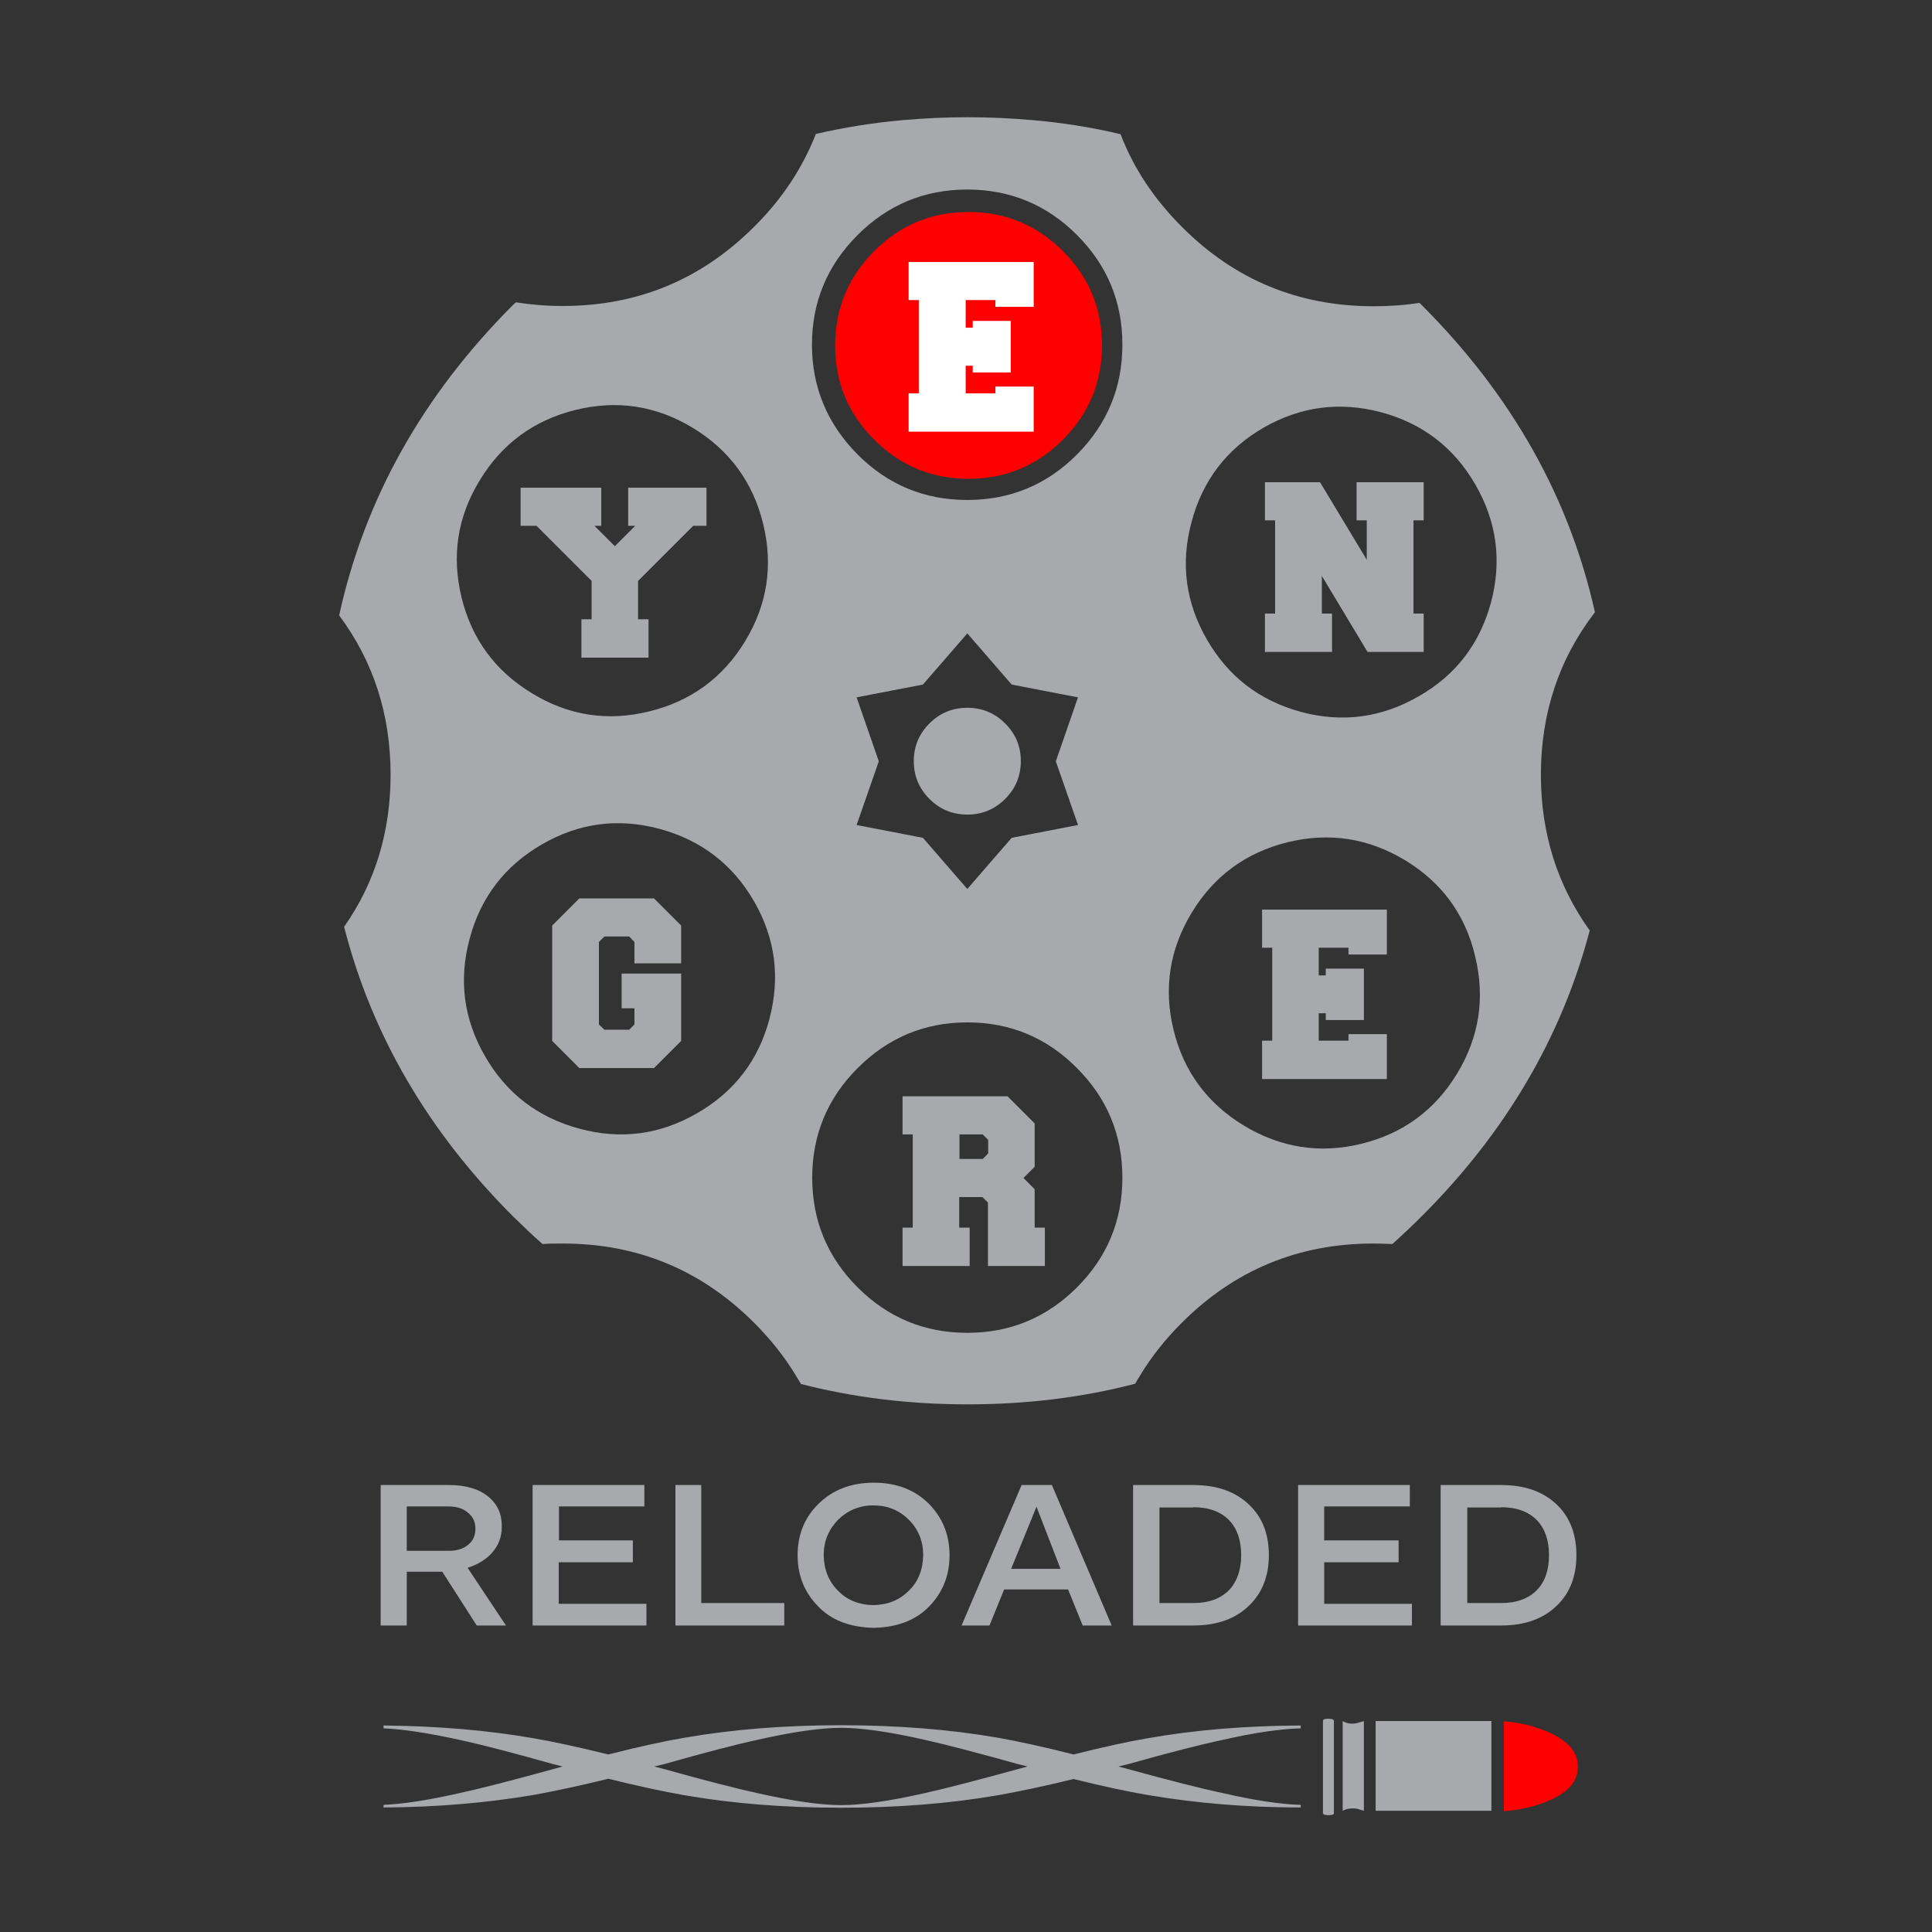 <svg xmlns="http://www.w3.org/2000/svg" xmlns:xlink="http://www.w3.org/1999/xlink" version="1.1" id="layer_1" x="0px" y="0px" viewBox="0 0 740 740" style="enable-background:new 0 0 740 740;" xml:space="preserve">
    <rect x="0" y="0" width="740" height="740" fill="#333333" stroke="none"/>
    <style type="text/css">
	.st0{fill:#FFFFFF;}
</style>
    <g transform="matrix( 0.998, 0, 0, 0.998, -563.15,-193.75) ">
        <g>
            <g id="Layer0_0_MEMBER_0_MEMBER_0_FILL">
                <path d="M972.2,362.9c10-10,15-22.1,15-36.2c0-14.2-5-26.2-15-36.2s-22.1-15-36.2-15c-14.2,0-26.2,5-36.2,15s-15,22.1-15,36.2     c0,14.2,5,26.2,15,36.2c10,10,22.1,15,36.2,15C950.1,377.9,962.2,372.9,972.2,362.9z" fill="red"/>
                <g>
                    <path class="st0" d="M946.3,345.1v-2.6H961v17.3H913v-14.7h3.9v-35.8H913v-14.6H961v17.2h-14.7v-2.6h-11.4v10.6h2.7v-2.6h14.6      v19.8h-14.6v-2.6h-2.7v10.6H946.3z"/>
                </g>
            </g>
        </g>
    </g>
    <g transform="matrix( 1, 0, 0, 1, 0,0) ">
        <g>
            <g id="Layer0_0_MEMBER_1_FILL">
                <path fill="#a8a9ad" d="M478.6,576.5c-5.2-5.1-12.3-7.7-21.5-7.7H434v53.8h23.1c9.1,0,16.3-2.6,21.5-7.8c4.9-4.8,7.4-11.2,7.4-19.1     C486,587.7,483.6,581.3,478.6,576.5 M457.1,577.3c5.9,0,10.5,1.7,13.7,5c3.1,3.3,4.6,7.7,4.6,13.4c0,5.6-1.6,10.1-4.6,13.3     c-3.2,3.3-7.8,5-13.7,5h-13v-36.6H457.1 M402.9,568.8h-11.6l-23,53.8H379l5.6-13.8h24.5l5.6,13.8h11.1L402.9,568.8 M406.2,600.9     h-18.9l9.7-23.8L406.2,600.9 M596.5,576.5c-5.2-5.1-12.3-7.7-21.5-7.7h-23.2v53.8H575c9.1,0,16.3-2.6,21.5-7.8     c4.9-4.8,7.3-11.2,7.3-19.1C603.8,587.7,601.4,581.3,596.5,576.5 M575,577.3c5.9,0,10.5,1.7,13.7,5c3.1,3.3,4.6,7.7,4.6,13.4     c0,5.6-1.5,10.1-4.6,13.3c-3.2,3.3-7.8,5-13.7,5h-13v-36.6H575 M507.2,590v-13H540v-8.2h-42.8v53.8h43.6v-8.3h-33.6v-15.9h28.5     V590H507.2 M305.5,595.7c0,7.7,2.6,14.2,7.8,19.5c5,5.3,12.1,8.1,21.4,8.3c9.1-0.2,16.2-3,21.3-8.3c5.1-5.3,7.7-11.8,7.7-19.5     c0-7.7-2.6-14.2-7.7-19.5c-5.4-5.5-12.5-8.3-21.3-8.3c-8.8,0-15.9,2.8-21.4,8.3C308.1,581.4,305.5,587.9,305.5,595.7 M321,609.3     c-3.6-3.6-5.4-8.1-5.5-13.6c0-5.4,1.9-9.9,5.5-13.6c3.7-3.6,8.2-5.5,13.5-5.5s9.9,1.8,13.6,5.5c3.7,3.7,5.5,8.2,5.5,13.6     c-0.1,5.5-1.9,10.1-5.5,13.6c-3.6,3.6-8.1,5.4-13.6,5.5C329,614.7,324.5,612.9,321,609.3 M268.6,568.8h-9.9v53.8h41.7v-8.6h-31.8     V568.8 M214.1,590v-13h32.7v-8.2h-42.8v53.8h43.6v-8.3h-33.6v-15.9h28.4V590H214.1 M187.1,573.3c-3.6-3-8.7-4.5-15.1-4.5h-26.2     v53.8h10V602h13.6l13.2,20.6h11.2l-14.7-22.1c4.1-1.3,7.2-3.3,9.4-5.8c2.4-2.7,3.7-6,3.7-9.8C192.3,580,190.6,576.2,187.1,573.3      M182.1,585.5c0,2.6-0.9,4.7-2.8,6.2c-1.8,1.5-4.2,2.3-7.4,2.3h-16.1v-17h15.9c3.1,0,5.5,0.7,7.3,2.2     C181.1,580.8,182.1,582.9,182.1,585.5 M146.9,691.3v1c20.6-0.1,39.8-1.8,57.5-4.8c7.7-1.4,17.2-3.4,28.6-6.2     c11.3,2.8,21,4.9,29.1,6.3c18.4,3.2,38.4,4.8,60.1,4.8c21.6,0,41.7-1.6,60.1-4.8c7.9-1.4,17.5-3.4,28.9-6.2     c11.2,2.8,20.6,4.8,28.3,6.1c18.1,3.1,37.6,4.8,58.7,4.8v-1c-7.7-0.2-17.6-1.7-29.8-4.5c-8.2-1.7-20.3-4.8-36.3-9.2l-3.7-1     l3.7-0.9c16-4.5,28.1-7.6,36.3-9.3c12.2-2.8,22.1-4.2,29.8-4.4v-1.1c-21.1,0.1-40.6,1.7-58.7,4.9c-7.7,1.3-17.1,3.4-28.3,6.2     c-11.4-2.9-21-5-28.9-6.4c-18.4-3.2-38.5-4.8-60.1-4.8c-21.7,0-41.7,1.6-60.1,4.8c-8.1,1.4-17.8,3.5-29.1,6.4     c-11.4-2.8-20.9-4.9-28.6-6.2c-17.7-3.1-36.9-4.7-57.5-4.9v1.1c7.5,0.3,17.2,1.8,29.1,4.4c7.9,1.7,19.9,4.8,35.9,9.3l3.6,0.9     l-3.6,1c-16,4.4-28,7.5-35.9,9.2C164.1,689.5,154.4,691,146.9,691.3 M254.4,677.6l-3.8-1l3.8-0.9c15.8-4.5,27.8-7.6,36.1-9.4     c13.4-3,23.9-4.5,31.7-4.5s18.3,1.5,31.6,4.5c8,1.8,20.1,4.9,36.1,9.4l3.7,0.9l-3.7,1c-16,4.4-28,7.5-36.1,9.3     c-13.3,3-23.9,4.5-31.6,4.5s-18.3-1.5-31.7-4.5C282.2,685.1,270.1,682,254.4,677.6 M544.9,117.2c-0.4-0.4-0.8-0.8-1.2-1.2     c-5.7,0.9-11.6,1.3-17.6,1.3c-28.7,0-53.2-10.1-73.4-30.4c-10.6-10.6-18.5-22.4-23.5-35.5c-10.9-2.6-22.2-4.4-33.8-5.4     c-8.1-0.7-16.4-1.1-24.8-1.1c-8.4,0-16.6,0.4-24.7,1.1c-11.4,1-22.5,2.8-33.4,5.3c-5.1,13-12.9,24.9-23.6,35.5     c-20.3,20.3-44.7,30.4-73.4,30.4c-6.2,0-12.1-0.5-17.9-1.4c-0.4,0.4-0.9,0.8-1.3,1.2c-34.4,34.5-56.6,74-66.4,118.7     c13.1,17.6,19.7,37.9,19.7,61c0,21.9-5.9,41.3-17.8,58.3c10.6,41.4,32.1,78.2,64.4,110.6c3.8,3.7,7.6,7.4,11.6,10.9     c2.5-0.2,5.1-0.2,7.7-0.2c28.7,0,53.1,10.1,73.4,30.4c6.3,6.3,11.6,13,15.9,20.1c0.7,1.1,1.3,2.2,2,3.3     c20.2,5.2,41.4,7.8,63.8,7.8c22.5,0,43.9-2.6,64.2-7.9c0.6-1.1,1.2-2.1,1.9-3.2c4.3-7.1,9.6-13.8,15.9-20.1     c20.3-20.3,44.8-30.4,73.4-30.4c2.4,0,4.9,0.1,7.3,0.2c3.9-3.5,7.7-7.1,11.5-10.9c32-32,53.4-68.5,64.1-109.2     c-12.4-17.3-18.7-37.2-18.7-59.6c0-23.6,6.9-44.4,20.7-62.3C601.1,190.5,579,151.4,544.9,117.2 M529,157.9     c15.9,4.3,27.9,13.5,36.1,27.7c8.2,14.2,10.2,29.2,6,45.1c-4.3,15.9-13.5,27.9-27.7,36c-14.2,8.2-29.2,10.2-45,6     c-15.9-4.3-27.9-13.5-36.1-27.7c-8.2-14.2-10.2-29.2-5.9-45.1c4.2-15.8,13.4-27.9,27.6-36.1C498.1,155.7,513.1,153.7,529,157.9      M328.5,90c11.6-11.6,25.6-17.4,42-17.4c16.4,0,30.4,5.8,42,17.4c11.6,11.6,17.4,25.6,17.4,42s-5.8,30.4-17.4,42.1     c-11.6,11.6-25.6,17.4-42,17.4c-16.4,0-30.4-5.8-42-17.4C316.9,162.4,311,148.4,311,132S316.9,101.6,328.5,90 M336.6,291.6     l-8.5-24.5l25.4-4.9l17-19.6l17,19.6l25.4,4.9l-8.5,24.5l8.5,24.4l-25.4,4.9l-17,19.6l-17-19.6l-25.4-4.9L336.6,291.6      M449.5,394.5c-3.9-16-1.5-31,7-45c8.5-14,20.8-23,36.7-26.9c15.9-3.9,30.9-1.6,45,6.9c14,8.5,23,20.7,26.8,36.7     c3.9,16,1.6,31-6.9,45c-8.5,14-20.7,23-36.7,26.9c-15.9,3.9-30.9,1.5-45-7C462.4,422.6,453.4,410.4,449.5,394.5 M183.8,183.9     c8.5-14,20.8-23,36.7-26.9c15.9-3.9,30.9-1.6,44.9,6.9c14,8.5,23,20.8,26.9,36.7c3.9,16,1.6,31-6.9,45c-8.5,14-20.8,23-36.8,26.9     c-15.9,3.9-30.9,1.6-44.9-7c-14-8.5-23-20.7-26.9-36.6C172.9,212.9,175.2,197.9,183.8,183.9 M179.9,359.5     c4.2-15.8,13.5-27.9,27.7-36.1c14.2-8.2,29.2-10.2,45.1-5.9c15.8,4.3,27.9,13.5,36.1,27.7c8.2,14.2,10.1,29.2,5.9,45.1     c-4.2,15.9-13.5,27.9-27.7,36.1c-14.2,8.2-29.2,10.2-45.1,5.9s-27.9-13.5-36.1-27.7C177.6,390.4,175.6,375.4,179.9,359.5      M429.9,451.1c0,16.4-5.8,30.4-17.4,42c-11.6,11.6-25.6,17.4-42,17.4c-16.4,0-30.4-5.8-42-17.4c-11.6-11.6-17.4-25.6-17.4-42     c0-16.4,5.8-30.4,17.4-42c11.6-11.6,25.6-17.5,42-17.5c16.4,0,30.4,5.8,42,17.5C424.1,420.7,429.9,434.7,429.9,451.1 M356,277.1     c-4,4-6,8.8-6,14.4c0,5.7,2,10.5,6,14.5c4,4,8.8,6,14.5,6c5.7,0,10.5-2,14.5-6c4-4,6-8.8,6-14.5c0-5.6-2-10.4-6-14.4     c-4-4-8.8-6-14.5-6C364.8,271.1,360,273.1,356,277.1"/>
            </g>
        </g>
        <g>
            <path fill="#a8a9ad" d="M506.3,220.6V235h3.9v14.7h-25.7V235h3.9v-35.7h-3.9v-14.6h21.1l17.9,29.7v-15.1h-3.9v-14.6h25.7v14.6h-3.9V235h3.9v14.7    h-21.5L506.3,220.6z"/>
        </g>
    </g>
    <g transform="matrix( 0, 1.353, -1.289, 0, 1268.85,270.35) ">
        <g>
            <g id="Layer0_0_MEMBER_2_MEMBER_0_MEMBER_0_FILL">
                <path d="M312.8,541.2h-25.4v34.4h25.4V541.2z" fill="#a8a9ad"/>
            </g>
        </g>
    </g>
    <g transform="matrix( 0, 1.353, -1.289, 0, 1268.85,270.35) ">
        <g>
            <g id="Layer0_0_MEMBER_2_MEMBER_0_MEMBER_1_FILL">
                <path fill="#a8a9ad" d="M312.8,579.1h-25.4l0.6,2.1c0.3,1.6,0.1,3-0.6,4.2h25.4c-0.6-1.2-0.8-2.6-0.6-4.2L312.8,579.1z"/>
            </g>
        </g>
    </g>
    <g transform="matrix( 0.951, 0, 0, 0.998, -95.35,-178.8) ">
        <g>
            <g id="Layer0_0_MEMBER_2_MEMBER_0_MEMBER_2_FILL">
                <path fill="#a8a9ad" d="M637.5,839.6c0-0.5-0.8-0.8-2.2-0.8c-1.5,0-2.2,0.2-2.2,0.8V875c0,0.5,0.8,0.8,2.2,0.8s2.2-0.2,2.2-0.8V839.6z"/>
            </g>
        </g>
    </g>
    <g transform="matrix( 0, 1.353, -1.289, 0, 1268.85,270.35) ">
        <g>
            <g id="Layer0_0_MEMBER_2_MEMBER_0_MEMBER_3_FILL">
                <path d="M287.5,537.5h25.4c-0.2-3.7-0.9-7.3-2.1-11c-2.4-7.4-5.9-11-10.5-11c-4.6,0-8.1,3.7-10.6,11     C288.4,530.2,287.7,533.8,287.5,537.5z" fill="red"/>
            </g>
        </g>
    </g>
    <g>
        <path d="M371.4,470.2v14.7h-25.7v-14.7h3.9v-35.7h-3.9v-14.6h40.2l10.4,10.4v16.6l-4.3,4.3l4.3,4.3v14.7h3.9v14.7h-21.8v-24.3   l-2.1-2.1h-8.9v11.7H371.4z M376.4,443.9l2.1-2.1v-5.2l-2.1-2.1h-8.9v9.4H376.4z" fill="#a8a9ad"/>
    </g>
    <g>
        <path d="M516.5,398.7v-2.6h14.7v17.2h-47.8v-14.7h3.9V363h-3.9v-14.6h47.8v17.2h-14.7V363h-11.4v10.6h2.7v-2.6h14.6v19.7h-14.6   v-2.6h-2.7v10.5H516.5z" fill="#a8a9ad"/>
    </g>
    <g>
        <path d="M260.9,398.7l-10.4,10.4h-28.6l-10.4-10.4v-44.2l10.4-10.4h28.6l10.4,10.4V369H243v-8.2l-2-2.1h-9.5l-2.1,2.1v31.6l2.1,2   h9.5l2-2v-6.2h-4.9v-13.3h22.8V398.7z" fill="#a8a9ad"/>
    </g>
    <g>
        <path d="M244.5,237.2h3.9v14.7h-25.7v-14.7h3.9v-14.7l-21.1-21.1h-6.1v-14.6h30.9v14.6h-2.6l7.8,7.8l7.8-7.8h-2.7v-14.6h30v14.6   h-5.1l-21.1,21.1V237.2z" fill="#a8a9ad"/>
    </g>
</svg>